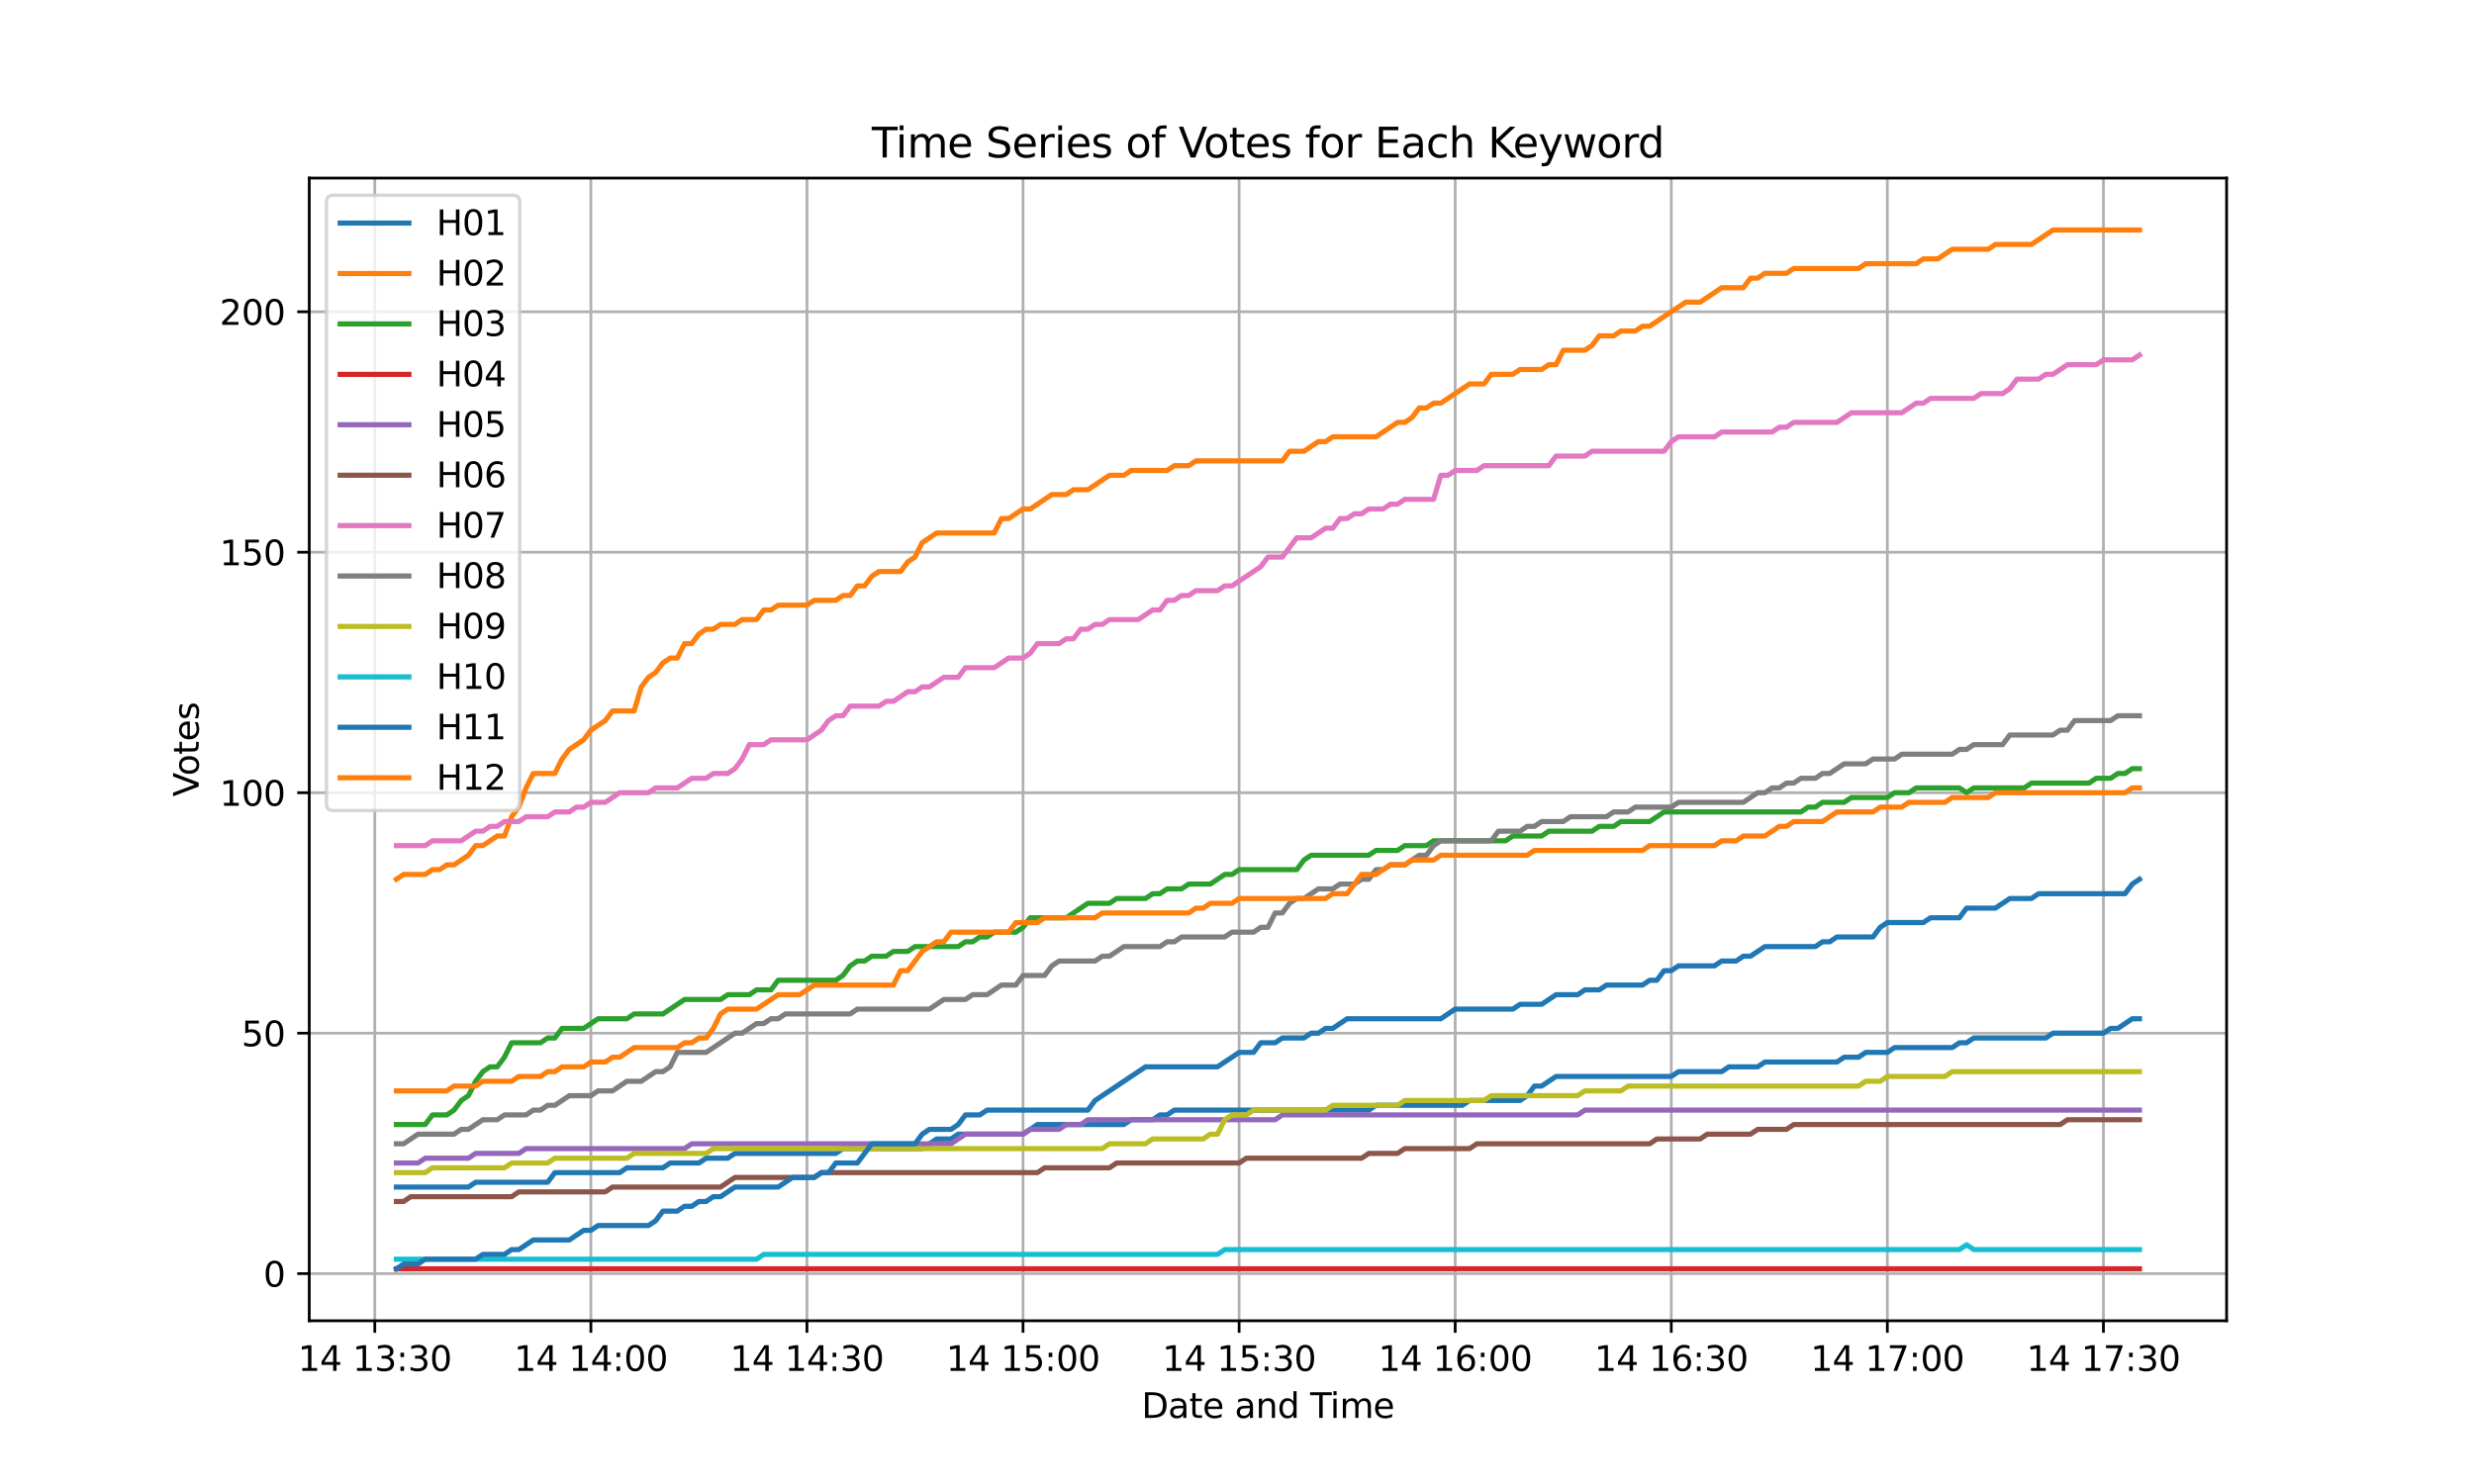 <?xml version="1.0" encoding="utf-8" standalone="no"?>
<!DOCTYPE svg PUBLIC "-//W3C//DTD SVG 1.1//EN"
  "http://www.w3.org/Graphics/SVG/1.1/DTD/svg11.dtd">
<svg xmlns:xlink="http://www.w3.org/1999/xlink" width="720pt" height="432pt" viewBox="0 0 720 432" xmlns="http://www.w3.org/2000/svg" version="1.1">
 <defs>
  <style type="text/css">*{stroke-linejoin: round; stroke-linecap: butt}</style>
 </defs>
 <g id="figure_1">
  <g id="patch_1">
   <path d="M 0 432 
L 720 432 
L 720 0 
L 0 0 
z
" style="fill: #ffffff"/>
  </g>
  <g id="axes_1">
   <g id="patch_2">
    <path d="M 90 384.48 
L 648 384.48 
L 648 51.84 
L 90 51.84 
z
" style="fill: #ffffff"/>
   </g>
   <g id="matplotlib.axis_1">
    <g id="xtick_1">
     <g id="line2d_1">
      <path d="M 109.075 384.48 
L 109.075 51.84 
" clip-path="url(#pff748c2087)" style="fill: none; stroke: #b0b0b0; stroke-width: 0.8; stroke-linecap: square"/>
     </g>
     <g id="line2d_2">
      <defs>
       <path id="m8a905e64b5" d="M 0 0 
L 0 3.5 
" style="stroke: #000000; stroke-width: 0.8"/>
      </defs>
      <g>
       <use xlink:href="#m8a905e64b5" x="109.075" y="384.48" style="stroke: #000000; stroke-width: 0.8"/>
      </g>
     </g>
     <g id="text_1">
      <!-- 14 13:30 -->
      <g transform="translate(86.714 399.078) scale(0.1 -0.1)">
       <defs>
        <path id="DejaVuSans-31" d="M 794 531 
L 1825 531 
L 1825 4091 
L 703 3866 
L 703 4441 
L 1819 4666 
L 2450 4666 
L 2450 531 
L 3481 531 
L 3481 0 
L 794 0 
L 794 531 
z
" transform="scale(0.016)"/>
        <path id="DejaVuSans-34" d="M 2419 4116 
L 825 1625 
L 2419 1625 
L 2419 4116 
z
M 2253 4666 
L 3047 4666 
L 3047 1625 
L 3713 1625 
L 3713 1100 
L 3047 1100 
L 3047 0 
L 2419 0 
L 2419 1100 
L 313 1100 
L 313 1709 
L 2253 4666 
z
" transform="scale(0.016)"/>
        <path id="DejaVuSans-20" transform="scale(0.016)"/>
        <path id="DejaVuSans-33" d="M 2597 2516 
Q 3050 2419 3304 2112 
Q 3559 1806 3559 1356 
Q 3559 666 3084 287 
Q 2609 -91 1734 -91 
Q 1441 -91 1130 -33 
Q 819 25 488 141 
L 488 750 
Q 750 597 1062 519 
Q 1375 441 1716 441 
Q 2309 441 2620 675 
Q 2931 909 2931 1356 
Q 2931 1769 2642 2001 
Q 2353 2234 1838 2234 
L 1294 2234 
L 1294 2753 
L 1863 2753 
Q 2328 2753 2575 2939 
Q 2822 3125 2822 3475 
Q 2822 3834 2567 4026 
Q 2313 4219 1838 4219 
Q 1578 4219 1281 4162 
Q 984 4106 628 3988 
L 628 4550 
Q 988 4650 1302 4700 
Q 1616 4750 1894 4750 
Q 2613 4750 3031 4423 
Q 3450 4097 3450 3541 
Q 3450 3153 3228 2886 
Q 3006 2619 2597 2516 
z
" transform="scale(0.016)"/>
        <path id="DejaVuSans-3a" d="M 750 794 
L 1409 794 
L 1409 0 
L 750 0 
L 750 794 
z
M 750 3309 
L 1409 3309 
L 1409 2516 
L 750 2516 
L 750 3309 
z
" transform="scale(0.016)"/>
        <path id="DejaVuSans-30" d="M 2034 4250 
Q 1547 4250 1301 3770 
Q 1056 3291 1056 2328 
Q 1056 1369 1301 889 
Q 1547 409 2034 409 
Q 2525 409 2770 889 
Q 3016 1369 3016 2328 
Q 3016 3291 2770 3770 
Q 2525 4250 2034 4250 
z
M 2034 4750 
Q 2819 4750 3233 4129 
Q 3647 3509 3647 2328 
Q 3647 1150 3233 529 
Q 2819 -91 2034 -91 
Q 1250 -91 836 529 
Q 422 1150 422 2328 
Q 422 3509 836 4129 
Q 1250 4750 2034 4750 
z
" transform="scale(0.016)"/>
       </defs>
       <use xlink:href="#DejaVuSans-31"/>
       <use xlink:href="#DejaVuSans-34" transform="translate(63.623 0)"/>
       <use xlink:href="#DejaVuSans-20" transform="translate(127.246 0)"/>
       <use xlink:href="#DejaVuSans-31" transform="translate(159.033 0)"/>
       <use xlink:href="#DejaVuSans-33" transform="translate(222.656 0)"/>
       <use xlink:href="#DejaVuSans-3a" transform="translate(286.279 0)"/>
       <use xlink:href="#DejaVuSans-33" transform="translate(319.971 0)"/>
       <use xlink:href="#DejaVuSans-30" transform="translate(383.594 0)"/>
      </g>
     </g>
    </g>
    <g id="xtick_2">
     <g id="line2d_3">
      <path d="M 171.96 384.48 
L 171.96 51.84 
" clip-path="url(#pff748c2087)" style="fill: none; stroke: #b0b0b0; stroke-width: 0.8; stroke-linecap: square"/>
     </g>
     <g id="line2d_4">
      <g>
       <use xlink:href="#m8a905e64b5" x="171.96" y="384.48" style="stroke: #000000; stroke-width: 0.8"/>
      </g>
     </g>
     <g id="text_2">
      <!-- 14 14:00 -->
      <g transform="translate(149.599 399.078) scale(0.1 -0.1)">
       <use xlink:href="#DejaVuSans-31"/>
       <use xlink:href="#DejaVuSans-34" transform="translate(63.623 0)"/>
       <use xlink:href="#DejaVuSans-20" transform="translate(127.246 0)"/>
       <use xlink:href="#DejaVuSans-31" transform="translate(159.033 0)"/>
       <use xlink:href="#DejaVuSans-34" transform="translate(222.656 0)"/>
       <use xlink:href="#DejaVuSans-3a" transform="translate(286.279 0)"/>
       <use xlink:href="#DejaVuSans-30" transform="translate(319.971 0)"/>
       <use xlink:href="#DejaVuSans-30" transform="translate(383.594 0)"/>
      </g>
     </g>
    </g>
    <g id="xtick_3">
     <g id="line2d_5">
      <path d="M 234.845 384.48 
L 234.845 51.84 
" clip-path="url(#pff748c2087)" style="fill: none; stroke: #b0b0b0; stroke-width: 0.8; stroke-linecap: square"/>
     </g>
     <g id="line2d_6">
      <g>
       <use xlink:href="#m8a905e64b5" x="234.845" y="384.48" style="stroke: #000000; stroke-width: 0.8"/>
      </g>
     </g>
     <g id="text_3">
      <!-- 14 14:30 -->
      <g transform="translate(212.484 399.078) scale(0.1 -0.1)">
       <use xlink:href="#DejaVuSans-31"/>
       <use xlink:href="#DejaVuSans-34" transform="translate(63.623 0)"/>
       <use xlink:href="#DejaVuSans-20" transform="translate(127.246 0)"/>
       <use xlink:href="#DejaVuSans-31" transform="translate(159.033 0)"/>
       <use xlink:href="#DejaVuSans-34" transform="translate(222.656 0)"/>
       <use xlink:href="#DejaVuSans-3a" transform="translate(286.279 0)"/>
       <use xlink:href="#DejaVuSans-33" transform="translate(319.971 0)"/>
       <use xlink:href="#DejaVuSans-30" transform="translate(383.594 0)"/>
      </g>
     </g>
    </g>
    <g id="xtick_4">
     <g id="line2d_7">
      <path d="M 297.73 384.48 
L 297.73 51.84 
" clip-path="url(#pff748c2087)" style="fill: none; stroke: #b0b0b0; stroke-width: 0.8; stroke-linecap: square"/>
     </g>
     <g id="line2d_8">
      <g>
       <use xlink:href="#m8a905e64b5" x="297.73" y="384.48" style="stroke: #000000; stroke-width: 0.8"/>
      </g>
     </g>
     <g id="text_4">
      <!-- 14 15:00 -->
      <g transform="translate(275.369 399.078) scale(0.1 -0.1)">
       <defs>
        <path id="DejaVuSans-35" d="M 691 4666 
L 3169 4666 
L 3169 4134 
L 1269 4134 
L 1269 2991 
Q 1406 3038 1543 3061 
Q 1681 3084 1819 3084 
Q 2600 3084 3056 2656 
Q 3513 2228 3513 1497 
Q 3513 744 3044 326 
Q 2575 -91 1722 -91 
Q 1428 -91 1123 -41 
Q 819 9 494 109 
L 494 744 
Q 775 591 1075 516 
Q 1375 441 1709 441 
Q 2250 441 2565 725 
Q 2881 1009 2881 1497 
Q 2881 1984 2565 2268 
Q 2250 2553 1709 2553 
Q 1456 2553 1204 2497 
Q 953 2441 691 2322 
L 691 4666 
z
" transform="scale(0.016)"/>
       </defs>
       <use xlink:href="#DejaVuSans-31"/>
       <use xlink:href="#DejaVuSans-34" transform="translate(63.623 0)"/>
       <use xlink:href="#DejaVuSans-20" transform="translate(127.246 0)"/>
       <use xlink:href="#DejaVuSans-31" transform="translate(159.033 0)"/>
       <use xlink:href="#DejaVuSans-35" transform="translate(222.656 0)"/>
       <use xlink:href="#DejaVuSans-3a" transform="translate(286.279 0)"/>
       <use xlink:href="#DejaVuSans-30" transform="translate(319.971 0)"/>
       <use xlink:href="#DejaVuSans-30" transform="translate(383.594 0)"/>
      </g>
     </g>
    </g>
    <g id="xtick_5">
     <g id="line2d_9">
      <path d="M 360.615 384.48 
L 360.615 51.84 
" clip-path="url(#pff748c2087)" style="fill: none; stroke: #b0b0b0; stroke-width: 0.8; stroke-linecap: square"/>
     </g>
     <g id="line2d_10">
      <g>
       <use xlink:href="#m8a905e64b5" x="360.615" y="384.48" style="stroke: #000000; stroke-width: 0.8"/>
      </g>
     </g>
     <g id="text_5">
      <!-- 14 15:30 -->
      <g transform="translate(338.254 399.078) scale(0.1 -0.1)">
       <use xlink:href="#DejaVuSans-31"/>
       <use xlink:href="#DejaVuSans-34" transform="translate(63.623 0)"/>
       <use xlink:href="#DejaVuSans-20" transform="translate(127.246 0)"/>
       <use xlink:href="#DejaVuSans-31" transform="translate(159.033 0)"/>
       <use xlink:href="#DejaVuSans-35" transform="translate(222.656 0)"/>
       <use xlink:href="#DejaVuSans-3a" transform="translate(286.279 0)"/>
       <use xlink:href="#DejaVuSans-33" transform="translate(319.971 0)"/>
       <use xlink:href="#DejaVuSans-30" transform="translate(383.594 0)"/>
      </g>
     </g>
    </g>
    <g id="xtick_6">
     <g id="line2d_11">
      <path d="M 423.5 384.48 
L 423.5 51.84 
" clip-path="url(#pff748c2087)" style="fill: none; stroke: #b0b0b0; stroke-width: 0.8; stroke-linecap: square"/>
     </g>
     <g id="line2d_12">
      <g>
       <use xlink:href="#m8a905e64b5" x="423.5" y="384.48" style="stroke: #000000; stroke-width: 0.8"/>
      </g>
     </g>
     <g id="text_6">
      <!-- 14 16:00 -->
      <g transform="translate(401.139 399.078) scale(0.1 -0.1)">
       <defs>
        <path id="DejaVuSans-36" d="M 2113 2584 
Q 1688 2584 1439 2293 
Q 1191 2003 1191 1497 
Q 1191 994 1439 701 
Q 1688 409 2113 409 
Q 2538 409 2786 701 
Q 3034 994 3034 1497 
Q 3034 2003 2786 2293 
Q 2538 2584 2113 2584 
z
M 3366 4563 
L 3366 3988 
Q 3128 4100 2886 4159 
Q 2644 4219 2406 4219 
Q 1781 4219 1451 3797 
Q 1122 3375 1075 2522 
Q 1259 2794 1537 2939 
Q 1816 3084 2150 3084 
Q 2853 3084 3261 2657 
Q 3669 2231 3669 1497 
Q 3669 778 3244 343 
Q 2819 -91 2113 -91 
Q 1303 -91 875 529 
Q 447 1150 447 2328 
Q 447 3434 972 4092 
Q 1497 4750 2381 4750 
Q 2619 4750 2861 4703 
Q 3103 4656 3366 4563 
z
" transform="scale(0.016)"/>
       </defs>
       <use xlink:href="#DejaVuSans-31"/>
       <use xlink:href="#DejaVuSans-34" transform="translate(63.623 0)"/>
       <use xlink:href="#DejaVuSans-20" transform="translate(127.246 0)"/>
       <use xlink:href="#DejaVuSans-31" transform="translate(159.033 0)"/>
       <use xlink:href="#DejaVuSans-36" transform="translate(222.656 0)"/>
       <use xlink:href="#DejaVuSans-3a" transform="translate(286.279 0)"/>
       <use xlink:href="#DejaVuSans-30" transform="translate(319.971 0)"/>
       <use xlink:href="#DejaVuSans-30" transform="translate(383.594 0)"/>
      </g>
     </g>
    </g>
    <g id="xtick_7">
     <g id="line2d_13">
      <path d="M 486.385 384.48 
L 486.385 51.84 
" clip-path="url(#pff748c2087)" style="fill: none; stroke: #b0b0b0; stroke-width: 0.8; stroke-linecap: square"/>
     </g>
     <g id="line2d_14">
      <g>
       <use xlink:href="#m8a905e64b5" x="486.385" y="384.48" style="stroke: #000000; stroke-width: 0.8"/>
      </g>
     </g>
     <g id="text_7">
      <!-- 14 16:30 -->
      <g transform="translate(464.024 399.078) scale(0.1 -0.1)">
       <use xlink:href="#DejaVuSans-31"/>
       <use xlink:href="#DejaVuSans-34" transform="translate(63.623 0)"/>
       <use xlink:href="#DejaVuSans-20" transform="translate(127.246 0)"/>
       <use xlink:href="#DejaVuSans-31" transform="translate(159.033 0)"/>
       <use xlink:href="#DejaVuSans-36" transform="translate(222.656 0)"/>
       <use xlink:href="#DejaVuSans-3a" transform="translate(286.279 0)"/>
       <use xlink:href="#DejaVuSans-33" transform="translate(319.971 0)"/>
       <use xlink:href="#DejaVuSans-30" transform="translate(383.594 0)"/>
      </g>
     </g>
    </g>
    <g id="xtick_8">
     <g id="line2d_15">
      <path d="M 549.27 384.48 
L 549.27 51.84 
" clip-path="url(#pff748c2087)" style="fill: none; stroke: #b0b0b0; stroke-width: 0.8; stroke-linecap: square"/>
     </g>
     <g id="line2d_16">
      <g>
       <use xlink:href="#m8a905e64b5" x="549.27" y="384.48" style="stroke: #000000; stroke-width: 0.8"/>
      </g>
     </g>
     <g id="text_8">
      <!-- 14 17:00 -->
      <g transform="translate(526.91 399.078) scale(0.1 -0.1)">
       <defs>
        <path id="DejaVuSans-37" d="M 525 4666 
L 3525 4666 
L 3525 4397 
L 1831 0 
L 1172 0 
L 2766 4134 
L 525 4134 
L 525 4666 
z
" transform="scale(0.016)"/>
       </defs>
       <use xlink:href="#DejaVuSans-31"/>
       <use xlink:href="#DejaVuSans-34" transform="translate(63.623 0)"/>
       <use xlink:href="#DejaVuSans-20" transform="translate(127.246 0)"/>
       <use xlink:href="#DejaVuSans-31" transform="translate(159.033 0)"/>
       <use xlink:href="#DejaVuSans-37" transform="translate(222.656 0)"/>
       <use xlink:href="#DejaVuSans-3a" transform="translate(286.279 0)"/>
       <use xlink:href="#DejaVuSans-30" transform="translate(319.971 0)"/>
       <use xlink:href="#DejaVuSans-30" transform="translate(383.594 0)"/>
      </g>
     </g>
    </g>
    <g id="xtick_9">
     <g id="line2d_17">
      <path d="M 612.156 384.48 
L 612.156 51.84 
" clip-path="url(#pff748c2087)" style="fill: none; stroke: #b0b0b0; stroke-width: 0.8; stroke-linecap: square"/>
     </g>
     <g id="line2d_18">
      <g>
       <use xlink:href="#m8a905e64b5" x="612.156" y="384.48" style="stroke: #000000; stroke-width: 0.8"/>
      </g>
     </g>
     <g id="text_9">
      <!-- 14 17:30 -->
      <g transform="translate(589.795 399.078) scale(0.1 -0.1)">
       <use xlink:href="#DejaVuSans-31"/>
       <use xlink:href="#DejaVuSans-34" transform="translate(63.623 0)"/>
       <use xlink:href="#DejaVuSans-20" transform="translate(127.246 0)"/>
       <use xlink:href="#DejaVuSans-31" transform="translate(159.033 0)"/>
       <use xlink:href="#DejaVuSans-37" transform="translate(222.656 0)"/>
       <use xlink:href="#DejaVuSans-3a" transform="translate(286.279 0)"/>
       <use xlink:href="#DejaVuSans-33" transform="translate(319.971 0)"/>
       <use xlink:href="#DejaVuSans-30" transform="translate(383.594 0)"/>
      </g>
     </g>
    </g>
    <g id="text_10">
     <!-- Date and Time -->
     <g transform="translate(332.23 412.757) scale(0.1 -0.1)">
      <defs>
       <path id="DejaVuSans-44" d="M 1259 4147 
L 1259 519 
L 2022 519 
Q 2988 519 3436 956 
Q 3884 1394 3884 2338 
Q 3884 3275 3436 3711 
Q 2988 4147 2022 4147 
L 1259 4147 
z
M 628 4666 
L 1925 4666 
Q 3281 4666 3915 4102 
Q 4550 3538 4550 2338 
Q 4550 1131 3912 565 
Q 3275 0 1925 0 
L 628 0 
L 628 4666 
z
" transform="scale(0.016)"/>
       <path id="DejaVuSans-61" d="M 2194 1759 
Q 1497 1759 1228 1600 
Q 959 1441 959 1056 
Q 959 750 1161 570 
Q 1363 391 1709 391 
Q 2188 391 2477 730 
Q 2766 1069 2766 1631 
L 2766 1759 
L 2194 1759 
z
M 3341 1997 
L 3341 0 
L 2766 0 
L 2766 531 
Q 2569 213 2275 61 
Q 1981 -91 1556 -91 
Q 1019 -91 701 211 
Q 384 513 384 1019 
Q 384 1609 779 1909 
Q 1175 2209 1959 2209 
L 2766 2209 
L 2766 2266 
Q 2766 2663 2505 2880 
Q 2244 3097 1772 3097 
Q 1472 3097 1187 3025 
Q 903 2953 641 2809 
L 641 3341 
Q 956 3463 1253 3523 
Q 1550 3584 1831 3584 
Q 2591 3584 2966 3190 
Q 3341 2797 3341 1997 
z
" transform="scale(0.016)"/>
       <path id="DejaVuSans-74" d="M 1172 4494 
L 1172 3500 
L 2356 3500 
L 2356 3053 
L 1172 3053 
L 1172 1153 
Q 1172 725 1289 603 
Q 1406 481 1766 481 
L 2356 481 
L 2356 0 
L 1766 0 
Q 1100 0 847 248 
Q 594 497 594 1153 
L 594 3053 
L 172 3053 
L 172 3500 
L 594 3500 
L 594 4494 
L 1172 4494 
z
" transform="scale(0.016)"/>
       <path id="DejaVuSans-65" d="M 3597 1894 
L 3597 1613 
L 953 1613 
Q 991 1019 1311 708 
Q 1631 397 2203 397 
Q 2534 397 2845 478 
Q 3156 559 3463 722 
L 3463 178 
Q 3153 47 2828 -22 
Q 2503 -91 2169 -91 
Q 1331 -91 842 396 
Q 353 884 353 1716 
Q 353 2575 817 3079 
Q 1281 3584 2069 3584 
Q 2775 3584 3186 3129 
Q 3597 2675 3597 1894 
z
M 3022 2063 
Q 3016 2534 2758 2815 
Q 2500 3097 2075 3097 
Q 1594 3097 1305 2825 
Q 1016 2553 972 2059 
L 3022 2063 
z
" transform="scale(0.016)"/>
       <path id="DejaVuSans-6e" d="M 3513 2113 
L 3513 0 
L 2938 0 
L 2938 2094 
Q 2938 2591 2744 2837 
Q 2550 3084 2163 3084 
Q 1697 3084 1428 2787 
Q 1159 2491 1159 1978 
L 1159 0 
L 581 0 
L 581 3500 
L 1159 3500 
L 1159 2956 
Q 1366 3272 1645 3428 
Q 1925 3584 2291 3584 
Q 2894 3584 3203 3211 
Q 3513 2838 3513 2113 
z
" transform="scale(0.016)"/>
       <path id="DejaVuSans-64" d="M 2906 2969 
L 2906 4863 
L 3481 4863 
L 3481 0 
L 2906 0 
L 2906 525 
Q 2725 213 2448 61 
Q 2172 -91 1784 -91 
Q 1150 -91 751 415 
Q 353 922 353 1747 
Q 353 2572 751 3078 
Q 1150 3584 1784 3584 
Q 2172 3584 2448 3432 
Q 2725 3281 2906 2969 
z
M 947 1747 
Q 947 1113 1208 752 
Q 1469 391 1925 391 
Q 2381 391 2643 752 
Q 2906 1113 2906 1747 
Q 2906 2381 2643 2742 
Q 2381 3103 1925 3103 
Q 1469 3103 1208 2742 
Q 947 2381 947 1747 
z
" transform="scale(0.016)"/>
       <path id="DejaVuSans-54" d="M -19 4666 
L 3928 4666 
L 3928 4134 
L 2272 4134 
L 2272 0 
L 1638 0 
L 1638 4134 
L -19 4134 
L -19 4666 
z
" transform="scale(0.016)"/>
       <path id="DejaVuSans-69" d="M 603 3500 
L 1178 3500 
L 1178 0 
L 603 0 
L 603 3500 
z
M 603 4863 
L 1178 4863 
L 1178 4134 
L 603 4134 
L 603 4863 
z
" transform="scale(0.016)"/>
       <path id="DejaVuSans-6d" d="M 3328 2828 
Q 3544 3216 3844 3400 
Q 4144 3584 4550 3584 
Q 5097 3584 5394 3201 
Q 5691 2819 5691 2113 
L 5691 0 
L 5113 0 
L 5113 2094 
Q 5113 2597 4934 2840 
Q 4756 3084 4391 3084 
Q 3944 3084 3684 2787 
Q 3425 2491 3425 1978 
L 3425 0 
L 2847 0 
L 2847 2094 
Q 2847 2600 2669 2842 
Q 2491 3084 2119 3084 
Q 1678 3084 1418 2786 
Q 1159 2488 1159 1978 
L 1159 0 
L 581 0 
L 581 3500 
L 1159 3500 
L 1159 2956 
Q 1356 3278 1631 3431 
Q 1906 3584 2284 3584 
Q 2666 3584 2933 3390 
Q 3200 3197 3328 2828 
z
" transform="scale(0.016)"/>
      </defs>
      <use xlink:href="#DejaVuSans-44"/>
      <use xlink:href="#DejaVuSans-61" transform="translate(77.002 0)"/>
      <use xlink:href="#DejaVuSans-74" transform="translate(138.281 0)"/>
      <use xlink:href="#DejaVuSans-65" transform="translate(177.49 0)"/>
      <use xlink:href="#DejaVuSans-20" transform="translate(239.014 0)"/>
      <use xlink:href="#DejaVuSans-61" transform="translate(270.801 0)"/>
      <use xlink:href="#DejaVuSans-6e" transform="translate(332.08 0)"/>
      <use xlink:href="#DejaVuSans-64" transform="translate(395.459 0)"/>
      <use xlink:href="#DejaVuSans-20" transform="translate(458.936 0)"/>
      <use xlink:href="#DejaVuSans-54" transform="translate(490.723 0)"/>
      <use xlink:href="#DejaVuSans-69" transform="translate(548.682 0)"/>
      <use xlink:href="#DejaVuSans-6d" transform="translate(576.465 0)"/>
      <use xlink:href="#DejaVuSans-65" transform="translate(673.877 0)"/>
     </g>
    </g>
   </g>
   <g id="matplotlib.axis_2">
    <g id="ytick_1">
     <g id="line2d_19">
      <path d="M 90 370.76 
L 648 370.76 
" clip-path="url(#pff748c2087)" style="fill: none; stroke: #b0b0b0; stroke-width: 0.8; stroke-linecap: square"/>
     </g>
     <g id="line2d_20">
      <defs>
       <path id="maa2b633c78" d="M 0 0 
L -3.5 0 
" style="stroke: #000000; stroke-width: 0.8"/>
      </defs>
      <g>
       <use xlink:href="#maa2b633c78" x="90" y="370.76" style="stroke: #000000; stroke-width: 0.8"/>
      </g>
     </g>
     <g id="text_11">
      <!-- 0 -->
      <g transform="translate(76.638 374.559) scale(0.1 -0.1)">
       <use xlink:href="#DejaVuSans-30"/>
      </g>
     </g>
    </g>
    <g id="ytick_2">
     <g id="line2d_21">
      <path d="M 90 300.76 
L 648 300.76 
" clip-path="url(#pff748c2087)" style="fill: none; stroke: #b0b0b0; stroke-width: 0.8; stroke-linecap: square"/>
     </g>
     <g id="line2d_22">
      <g>
       <use xlink:href="#maa2b633c78" x="90" y="300.76" style="stroke: #000000; stroke-width: 0.8"/>
      </g>
     </g>
     <g id="text_12">
      <!-- 50 -->
      <g transform="translate(70.275 304.559) scale(0.1 -0.1)">
       <use xlink:href="#DejaVuSans-35"/>
       <use xlink:href="#DejaVuSans-30" transform="translate(63.623 0)"/>
      </g>
     </g>
    </g>
    <g id="ytick_3">
     <g id="line2d_23">
      <path d="M 90 230.76 
L 648 230.76 
" clip-path="url(#pff748c2087)" style="fill: none; stroke: #b0b0b0; stroke-width: 0.8; stroke-linecap: square"/>
     </g>
     <g id="line2d_24">
      <g>
       <use xlink:href="#maa2b633c78" x="90" y="230.76" style="stroke: #000000; stroke-width: 0.8"/>
      </g>
     </g>
     <g id="text_13">
      <!-- 100 -->
      <g transform="translate(63.913 234.559) scale(0.1 -0.1)">
       <use xlink:href="#DejaVuSans-31"/>
       <use xlink:href="#DejaVuSans-30" transform="translate(63.623 0)"/>
       <use xlink:href="#DejaVuSans-30" transform="translate(127.246 0)"/>
      </g>
     </g>
    </g>
    <g id="ytick_4">
     <g id="line2d_25">
      <path d="M 90 160.76 
L 648 160.76 
" clip-path="url(#pff748c2087)" style="fill: none; stroke: #b0b0b0; stroke-width: 0.8; stroke-linecap: square"/>
     </g>
     <g id="line2d_26">
      <g>
       <use xlink:href="#maa2b633c78" x="90" y="160.76" style="stroke: #000000; stroke-width: 0.8"/>
      </g>
     </g>
     <g id="text_14">
      <!-- 150 -->
      <g transform="translate(63.913 164.559) scale(0.1 -0.1)">
       <use xlink:href="#DejaVuSans-31"/>
       <use xlink:href="#DejaVuSans-35" transform="translate(63.623 0)"/>
       <use xlink:href="#DejaVuSans-30" transform="translate(127.246 0)"/>
      </g>
     </g>
    </g>
    <g id="ytick_5">
     <g id="line2d_27">
      <path d="M 90 90.76 
L 648 90.76 
" clip-path="url(#pff748c2087)" style="fill: none; stroke: #b0b0b0; stroke-width: 0.8; stroke-linecap: square"/>
     </g>
     <g id="line2d_28">
      <g>
       <use xlink:href="#maa2b633c78" x="90" y="90.76" style="stroke: #000000; stroke-width: 0.8"/>
      </g>
     </g>
     <g id="text_15">
      <!-- 200 -->
      <g transform="translate(63.913 94.559) scale(0.1 -0.1)">
       <defs>
        <path id="DejaVuSans-32" d="M 1228 531 
L 3431 531 
L 3431 0 
L 469 0 
L 469 531 
Q 828 903 1448 1529 
Q 2069 2156 2228 2338 
Q 2531 2678 2651 2914 
Q 2772 3150 2772 3378 
Q 2772 3750 2511 3984 
Q 2250 4219 1831 4219 
Q 1534 4219 1204 4116 
Q 875 4013 500 3803 
L 500 4441 
Q 881 4594 1212 4672 
Q 1544 4750 1819 4750 
Q 2544 4750 2975 4387 
Q 3406 4025 3406 3419 
Q 3406 3131 3298 2873 
Q 3191 2616 2906 2266 
Q 2828 2175 2409 1742 
Q 1991 1309 1228 531 
z
" transform="scale(0.016)"/>
       </defs>
       <use xlink:href="#DejaVuSans-32"/>
       <use xlink:href="#DejaVuSans-30" transform="translate(63.623 0)"/>
       <use xlink:href="#DejaVuSans-30" transform="translate(127.246 0)"/>
      </g>
     </g>
    </g>
    <g id="text_16">
     <!-- Votes -->
     <g transform="translate(57.833 231.894) rotate(-90) scale(0.1 -0.1)">
      <defs>
       <path id="DejaVuSans-56" d="M 1831 0 
L 50 4666 
L 709 4666 
L 2188 738 
L 3669 4666 
L 4325 4666 
L 2547 0 
L 1831 0 
z
" transform="scale(0.016)"/>
       <path id="DejaVuSans-6f" d="M 1959 3097 
Q 1497 3097 1228 2736 
Q 959 2375 959 1747 
Q 959 1119 1226 758 
Q 1494 397 1959 397 
Q 2419 397 2687 759 
Q 2956 1122 2956 1747 
Q 2956 2369 2687 2733 
Q 2419 3097 1959 3097 
z
M 1959 3584 
Q 2709 3584 3137 3096 
Q 3566 2609 3566 1747 
Q 3566 888 3137 398 
Q 2709 -91 1959 -91 
Q 1206 -91 779 398 
Q 353 888 353 1747 
Q 353 2609 779 3096 
Q 1206 3584 1959 3584 
z
" transform="scale(0.016)"/>
       <path id="DejaVuSans-73" d="M 2834 3397 
L 2834 2853 
Q 2591 2978 2328 3040 
Q 2066 3103 1784 3103 
Q 1356 3103 1142 2972 
Q 928 2841 928 2578 
Q 928 2378 1081 2264 
Q 1234 2150 1697 2047 
L 1894 2003 
Q 2506 1872 2764 1633 
Q 3022 1394 3022 966 
Q 3022 478 2636 193 
Q 2250 -91 1575 -91 
Q 1294 -91 989 -36 
Q 684 19 347 128 
L 347 722 
Q 666 556 975 473 
Q 1284 391 1588 391 
Q 1994 391 2212 530 
Q 2431 669 2431 922 
Q 2431 1156 2273 1281 
Q 2116 1406 1581 1522 
L 1381 1569 
Q 847 1681 609 1914 
Q 372 2147 372 2553 
Q 372 3047 722 3315 
Q 1072 3584 1716 3584 
Q 2034 3584 2315 3537 
Q 2597 3491 2834 3397 
z
" transform="scale(0.016)"/>
      </defs>
      <use xlink:href="#DejaVuSans-56"/>
      <use xlink:href="#DejaVuSans-6f" transform="translate(60.658 0)"/>
      <use xlink:href="#DejaVuSans-74" transform="translate(121.84 0)"/>
      <use xlink:href="#DejaVuSans-65" transform="translate(161.049 0)"/>
      <use xlink:href="#DejaVuSans-73" transform="translate(222.572 0)"/>
     </g>
    </g>
   </g>
   <g id="line2d_29">
    <path d="M 115.364 345.56 
L 136.325 345.56 
L 138.421 344.16 
L 159.383 344.16 
L 161.479 341.36 
L 180.345 341.36 
L 182.441 339.96 
L 192.922 339.96 
L 195.018 338.56 
L 203.403 338.56 
L 205.499 337.16 
L 211.787 337.16 
L 213.884 335.76 
L 243.23 335.76 
L 245.326 334.36 
L 268.384 334.36 
L 272.576 331.56 
L 276.769 331.56 
L 278.865 330.16 
L 297.73 330.16 
L 301.923 327.36 
L 327.077 327.36 
L 329.173 325.96 
L 335.461 325.96 
L 337.557 324.56 
L 339.654 324.56 
L 341.75 323.16 
L 398.346 323.16 
L 400.443 321.76 
L 425.597 321.76 
L 427.693 320.36 
L 442.366 320.36 
L 444.462 318.96 
L 446.558 316.16 
L 448.654 316.16 
L 452.847 313.36 
L 486.385 313.36 
L 488.482 311.96 
L 501.059 311.96 
L 503.155 310.56 
L 511.539 310.56 
L 513.636 309.16 
L 534.597 309.16 
L 536.693 307.76 
L 540.886 307.76 
L 542.982 306.36 
L 549.27 306.36 
L 551.367 304.96 
L 568.136 304.96 
L 570.232 303.56 
L 572.328 303.56 
L 574.424 302.16 
L 595.386 302.16 
L 597.482 300.76 
L 612.156 300.76 
L 614.252 299.36 
L 616.348 299.36 
L 620.54 296.56 
L 622.636 296.56 
L 622.636 296.56 
" clip-path="url(#pff748c2087)" style="fill: none; stroke: #1f77b4; stroke-width: 1.5; stroke-linecap: square"/>
   </g>
   <g id="line2d_30">
    <path d="M 115.364 255.96 
L 117.46 254.56 
L 123.748 254.56 
L 125.844 253.16 
L 127.941 253.16 
L 130.037 251.76 
L 132.133 251.76 
L 136.325 248.96 
L 138.421 246.16 
L 140.518 246.16 
L 144.71 243.36 
L 146.806 243.36 
L 148.902 237.76 
L 150.998 234.96 
L 153.095 229.36 
L 155.191 225.16 
L 161.479 225.16 
L 163.576 220.96 
L 165.672 218.16 
L 169.864 215.36 
L 171.96 212.56 
L 176.153 209.76 
L 178.249 206.96 
L 184.537 206.96 
L 186.633 199.96 
L 188.73 197.16 
L 190.826 195.76 
L 192.922 192.96 
L 195.018 191.56 
L 197.114 191.56 
L 199.21 187.36 
L 201.307 187.36 
L 203.403 184.56 
L 205.499 183.16 
L 207.595 183.16 
L 209.691 181.76 
L 213.884 181.76 
L 215.98 180.36 
L 220.172 180.36 
L 222.268 177.56 
L 224.364 177.56 
L 226.461 176.16 
L 234.845 176.16 
L 236.941 174.76 
L 243.23 174.76 
L 245.326 173.36 
L 247.422 173.36 
L 249.518 170.56 
L 251.615 170.56 
L 253.711 167.76 
L 255.807 166.36 
L 262.095 166.36 
L 264.192 163.56 
L 266.288 162.16 
L 268.384 157.96 
L 272.576 155.16 
L 289.346 155.16 
L 291.442 150.96 
L 293.538 150.96 
L 297.73 148.16 
L 299.826 148.16 
L 306.115 143.96 
L 310.307 143.96 
L 312.403 142.56 
L 316.596 142.56 
L 322.884 138.36 
L 327.077 138.36 
L 329.173 136.96 
L 339.654 136.96 
L 341.75 135.56 
L 345.942 135.56 
L 348.038 134.16 
L 373.192 134.16 
L 375.289 131.36 
L 379.481 131.36 
L 383.673 128.56 
L 385.769 128.56 
L 387.866 127.16 
L 400.443 127.16 
L 406.731 122.96 
L 408.827 122.96 
L 410.923 121.56 
L 413.02 118.76 
L 415.116 118.76 
L 417.212 117.36 
L 419.308 117.36 
L 427.693 111.76 
L 431.885 111.76 
L 433.981 108.96 
L 440.27 108.96 
L 442.366 107.56 
L 448.654 107.56 
L 450.751 106.16 
L 452.847 106.16 
L 454.943 101.96 
L 461.231 101.96 
L 463.328 100.56 
L 465.424 97.76 
L 469.616 97.76 
L 471.712 96.36 
L 475.905 96.36 
L 478.001 94.96 
L 480.097 94.96 
L 490.578 87.96 
L 494.77 87.96 
L 501.059 83.76 
L 507.347 83.76 
L 509.443 80.96 
L 511.539 80.96 
L 513.636 79.56 
L 519.924 79.56 
L 522.02 78.16 
L 540.886 78.16 
L 542.982 76.76 
L 557.655 76.76 
L 559.751 75.36 
L 563.944 75.36 
L 568.136 72.56 
L 578.617 72.56 
L 580.713 71.16 
L 591.194 71.16 
L 597.482 66.96 
L 622.636 66.96 
L 622.636 66.96 
" clip-path="url(#pff748c2087)" style="fill: none; stroke: #ff7f0e; stroke-width: 1.5; stroke-linecap: square"/>
   </g>
   <g id="line2d_31">
    <path d="M 115.364 327.36 
L 123.748 327.36 
L 125.844 324.56 
L 130.037 324.56 
L 132.133 323.16 
L 134.229 320.36 
L 136.325 318.96 
L 138.421 314.76 
L 140.518 311.96 
L 142.614 310.56 
L 144.71 310.56 
L 146.806 307.76 
L 148.902 303.56 
L 157.287 303.56 
L 159.383 302.16 
L 161.479 302.16 
L 163.576 299.36 
L 169.864 299.36 
L 174.056 296.56 
L 182.441 296.56 
L 184.537 295.16 
L 192.922 295.16 
L 199.21 290.96 
L 209.691 290.96 
L 211.787 289.56 
L 218.076 289.56 
L 220.172 288.16 
L 224.364 288.16 
L 226.461 285.36 
L 243.23 285.36 
L 245.326 283.96 
L 247.422 281.16 
L 249.518 279.76 
L 251.615 279.76 
L 253.711 278.36 
L 257.903 278.36 
L 259.999 276.96 
L 264.192 276.96 
L 266.288 275.56 
L 278.865 275.56 
L 280.961 274.16 
L 283.057 274.16 
L 285.153 272.76 
L 287.249 272.76 
L 289.346 271.36 
L 295.634 271.36 
L 297.73 269.96 
L 299.826 267.16 
L 310.307 267.16 
L 316.596 262.96 
L 322.884 262.96 
L 324.98 261.56 
L 333.365 261.56 
L 335.461 260.16 
L 337.557 260.16 
L 339.654 258.76 
L 343.846 258.76 
L 345.942 257.36 
L 352.231 257.36 
L 356.423 254.56 
L 358.519 254.56 
L 360.615 253.16 
L 377.385 253.16 
L 379.481 250.36 
L 381.577 248.96 
L 398.346 248.96 
L 400.443 247.56 
L 406.731 247.56 
L 408.827 246.16 
L 415.116 246.16 
L 417.212 244.76 
L 438.174 244.76 
L 440.27 243.36 
L 448.654 243.36 
L 450.751 241.96 
L 463.328 241.96 
L 465.424 240.56 
L 469.616 240.56 
L 471.712 239.16 
L 480.097 239.16 
L 484.289 236.36 
L 524.116 236.36 
L 526.213 234.96 
L 528.309 234.96 
L 530.405 233.56 
L 536.693 233.56 
L 538.79 232.16 
L 549.27 232.16 
L 551.367 230.76 
L 555.559 230.76 
L 557.655 229.36 
L 570.232 229.36 
L 572.328 230.76 
L 574.424 229.36 
L 589.098 229.36 
L 591.194 227.96 
L 607.963 227.96 
L 610.059 226.56 
L 614.252 226.56 
L 616.348 225.16 
L 618.444 225.16 
L 620.54 223.76 
L 622.636 223.76 
L 622.636 223.76 
" clip-path="url(#pff748c2087)" style="fill: none; stroke: #2ca02c; stroke-width: 1.5; stroke-linecap: square"/>
   </g>
   <g id="line2d_32">
    <path d="M 115.364 369.36 
L 622.636 369.36 
L 622.636 369.36 
" clip-path="url(#pff748c2087)" style="fill: none; stroke: #d62728; stroke-width: 1.5; stroke-linecap: square"/>
   </g>
   <g id="line2d_33">
    <path d="M 115.364 338.56 
L 121.652 338.56 
L 123.748 337.16 
L 136.325 337.16 
L 138.421 335.76 
L 150.998 335.76 
L 153.095 334.36 
L 199.21 334.36 
L 201.307 332.96 
L 276.769 332.96 
L 280.961 330.16 
L 297.73 330.16 
L 299.826 328.76 
L 308.211 328.76 
L 310.307 327.36 
L 314.5 327.36 
L 316.596 325.96 
L 371.096 325.96 
L 373.192 324.56 
L 459.135 324.56 
L 461.231 323.16 
L 622.636 323.16 
L 622.636 323.16 
" clip-path="url(#pff748c2087)" style="fill: none; stroke: #9467bd; stroke-width: 1.5; stroke-linecap: square"/>
   </g>
   <g id="line2d_34">
    <path d="M 115.364 349.76 
L 117.46 349.76 
L 119.556 348.36 
L 148.902 348.36 
L 150.998 346.96 
L 176.153 346.96 
L 178.249 345.56 
L 209.691 345.56 
L 213.884 342.76 
L 236.941 342.76 
L 239.038 341.36 
L 301.923 341.36 
L 304.019 339.96 
L 322.884 339.96 
L 324.98 338.56 
L 360.615 338.56 
L 362.711 337.16 
L 396.25 337.16 
L 398.346 335.76 
L 406.731 335.76 
L 408.827 334.36 
L 427.693 334.36 
L 429.789 332.96 
L 480.097 332.96 
L 482.193 331.56 
L 494.77 331.56 
L 496.866 330.16 
L 509.443 330.16 
L 511.539 328.76 
L 519.924 328.76 
L 522.02 327.36 
L 599.579 327.36 
L 601.675 325.96 
L 622.636 325.96 
L 622.636 325.96 
" clip-path="url(#pff748c2087)" style="fill: none; stroke: #8c564b; stroke-width: 1.5; stroke-linecap: square"/>
   </g>
   <g id="line2d_35">
    <path d="M 115.364 246.16 
L 123.748 246.16 
L 125.844 244.76 
L 134.229 244.76 
L 138.421 241.96 
L 140.518 241.96 
L 142.614 240.56 
L 144.71 240.56 
L 146.806 239.16 
L 150.998 239.16 
L 153.095 237.76 
L 159.383 237.76 
L 161.479 236.36 
L 165.672 236.36 
L 167.768 234.96 
L 169.864 234.96 
L 171.96 233.56 
L 176.153 233.56 
L 180.345 230.76 
L 188.73 230.76 
L 190.826 229.36 
L 197.114 229.36 
L 201.307 226.56 
L 205.499 226.56 
L 207.595 225.16 
L 211.787 225.16 
L 213.884 223.76 
L 215.98 220.96 
L 218.076 216.76 
L 222.268 216.76 
L 224.364 215.36 
L 234.845 215.36 
L 239.038 212.56 
L 241.134 209.76 
L 243.23 208.36 
L 245.326 208.36 
L 247.422 205.56 
L 255.807 205.56 
L 257.903 204.16 
L 259.999 204.16 
L 264.192 201.36 
L 266.288 201.36 
L 268.384 199.96 
L 270.48 199.96 
L 274.672 197.16 
L 278.865 197.16 
L 280.961 194.36 
L 289.346 194.36 
L 293.538 191.56 
L 297.73 191.56 
L 299.826 190.16 
L 301.923 187.36 
L 308.211 187.36 
L 310.307 185.96 
L 312.403 185.96 
L 314.5 183.16 
L 316.596 183.16 
L 318.692 181.76 
L 320.788 181.76 
L 322.884 180.36 
L 331.269 180.36 
L 335.461 177.56 
L 337.557 177.56 
L 339.654 174.76 
L 341.75 174.76 
L 343.846 173.36 
L 345.942 173.36 
L 348.038 171.96 
L 354.327 171.96 
L 356.423 170.56 
L 358.519 170.56 
L 366.904 164.96 
L 369 162.16 
L 373.192 162.16 
L 377.385 156.56 
L 381.577 156.56 
L 385.769 153.76 
L 387.866 153.76 
L 389.962 150.96 
L 392.058 150.96 
L 394.154 149.56 
L 396.25 149.56 
L 398.346 148.16 
L 402.539 148.16 
L 404.635 146.76 
L 406.731 146.76 
L 408.827 145.36 
L 417.212 145.36 
L 419.308 138.36 
L 421.404 138.36 
L 423.5 136.96 
L 429.789 136.96 
L 431.885 135.56 
L 450.751 135.56 
L 452.847 132.76 
L 461.231 132.76 
L 463.328 131.36 
L 484.289 131.36 
L 486.385 128.56 
L 488.482 127.16 
L 498.962 127.16 
L 501.059 125.76 
L 515.732 125.76 
L 517.828 124.36 
L 519.924 124.36 
L 522.02 122.96 
L 534.597 122.96 
L 538.79 120.16 
L 553.463 120.16 
L 557.655 117.36 
L 559.751 117.36 
L 561.847 115.96 
L 574.424 115.96 
L 576.521 114.56 
L 582.809 114.56 
L 584.905 113.16 
L 587.002 110.36 
L 593.29 110.36 
L 595.386 108.96 
L 597.482 108.96 
L 601.675 106.16 
L 610.059 106.16 
L 612.156 104.76 
L 620.54 104.76 
L 622.636 103.36 
L 622.636 103.36 
" clip-path="url(#pff748c2087)" style="fill: none; stroke: #e377c2; stroke-width: 1.5; stroke-linecap: square"/>
   </g>
   <g id="line2d_36">
    <path d="M 115.364 332.96 
L 117.46 332.96 
L 121.652 330.16 
L 132.133 330.16 
L 134.229 328.76 
L 136.325 328.76 
L 140.518 325.96 
L 144.71 325.96 
L 146.806 324.56 
L 153.095 324.56 
L 155.191 323.16 
L 157.287 323.16 
L 159.383 321.76 
L 161.479 321.76 
L 165.672 318.96 
L 171.96 318.96 
L 174.056 317.56 
L 178.249 317.56 
L 182.441 314.76 
L 186.633 314.76 
L 190.826 311.96 
L 192.922 311.96 
L 195.018 310.56 
L 197.114 306.36 
L 205.499 306.36 
L 213.884 300.76 
L 215.98 300.76 
L 220.172 297.96 
L 222.268 297.96 
L 224.364 296.56 
L 226.461 296.56 
L 228.557 295.16 
L 247.422 295.16 
L 249.518 293.76 
L 270.48 293.76 
L 274.672 290.96 
L 280.961 290.96 
L 283.057 289.56 
L 287.249 289.56 
L 291.442 286.76 
L 295.634 286.76 
L 297.73 283.96 
L 304.019 283.96 
L 306.115 281.16 
L 308.211 279.76 
L 318.692 279.76 
L 320.788 278.36 
L 322.884 278.36 
L 327.077 275.56 
L 337.557 275.56 
L 339.654 274.16 
L 341.75 274.16 
L 343.846 272.76 
L 356.423 272.76 
L 358.519 271.36 
L 364.808 271.36 
L 366.904 269.96 
L 369 269.96 
L 371.096 265.76 
L 373.192 265.76 
L 375.289 262.96 
L 377.385 261.56 
L 379.481 261.56 
L 383.673 258.76 
L 387.866 258.76 
L 389.962 257.36 
L 394.154 257.36 
L 396.25 255.96 
L 398.346 255.96 
L 400.443 253.16 
L 402.539 253.16 
L 404.635 251.76 
L 408.827 251.76 
L 413.02 248.96 
L 415.116 248.96 
L 417.212 246.16 
L 419.308 244.76 
L 433.981 244.76 
L 436.077 241.96 
L 442.366 241.96 
L 444.462 240.56 
L 446.558 240.56 
L 448.654 239.16 
L 454.943 239.16 
L 457.039 237.76 
L 467.52 237.76 
L 469.616 236.36 
L 473.808 236.36 
L 475.905 234.96 
L 486.385 234.96 
L 488.482 233.56 
L 507.347 233.56 
L 511.539 230.76 
L 513.636 230.76 
L 515.732 229.36 
L 517.828 229.36 
L 519.924 227.96 
L 522.02 227.96 
L 524.116 226.56 
L 528.309 226.56 
L 530.405 225.16 
L 532.501 225.16 
L 536.693 222.36 
L 542.982 222.36 
L 545.078 220.96 
L 551.367 220.96 
L 553.463 219.56 
L 568.136 219.56 
L 570.232 218.16 
L 572.328 218.16 
L 574.424 216.76 
L 582.809 216.76 
L 584.905 213.96 
L 597.482 213.96 
L 599.579 212.56 
L 601.675 212.56 
L 603.771 209.76 
L 614.252 209.76 
L 616.348 208.36 
L 622.636 208.36 
L 622.636 208.36 
" clip-path="url(#pff748c2087)" style="fill: none; stroke: #7f7f7f; stroke-width: 1.5; stroke-linecap: square"/>
   </g>
   <g id="line2d_37">
    <path d="M 115.364 341.36 
L 123.748 341.36 
L 125.844 339.96 
L 146.806 339.96 
L 148.902 338.56 
L 159.383 338.56 
L 161.479 337.16 
L 182.441 337.16 
L 184.537 335.76 
L 205.499 335.76 
L 207.595 334.36 
L 320.788 334.36 
L 322.884 332.96 
L 333.365 332.96 
L 335.461 331.56 
L 350.134 331.56 
L 352.231 330.16 
L 354.327 330.16 
L 356.423 325.96 
L 358.519 324.56 
L 362.711 324.56 
L 364.808 323.16 
L 385.769 323.16 
L 387.866 321.76 
L 406.731 321.76 
L 408.827 320.36 
L 431.885 320.36 
L 433.981 318.96 
L 459.135 318.96 
L 461.231 317.56 
L 471.712 317.56 
L 473.808 316.16 
L 540.886 316.16 
L 542.982 314.76 
L 547.174 314.76 
L 549.27 313.36 
L 566.04 313.36 
L 568.136 311.96 
L 622.636 311.96 
L 622.636 311.96 
" clip-path="url(#pff748c2087)" style="fill: none; stroke: #bcbd22; stroke-width: 1.5; stroke-linecap: square"/>
   </g>
   <g id="line2d_38">
    <path d="M 115.364 366.56 
L 220.172 366.56 
L 222.268 365.16 
L 354.327 365.16 
L 356.423 363.76 
L 570.232 363.76 
L 572.328 362.36 
L 574.424 363.76 
L 622.636 363.76 
L 622.636 363.76 
" clip-path="url(#pff748c2087)" style="fill: none; stroke: #17becf; stroke-width: 1.5; stroke-linecap: square"/>
   </g>
   <g id="line2d_39">
    <path d="M 115.364 369.36 
L 117.46 367.96 
L 121.652 367.96 
L 123.748 366.56 
L 138.421 366.56 
L 140.518 365.16 
L 146.806 365.16 
L 148.902 363.76 
L 150.998 363.76 
L 155.191 360.96 
L 165.672 360.96 
L 169.864 358.16 
L 171.96 358.16 
L 174.056 356.76 
L 188.73 356.76 
L 190.826 355.36 
L 192.922 352.56 
L 197.114 352.56 
L 199.21 351.16 
L 201.307 351.16 
L 203.403 349.76 
L 205.499 349.76 
L 207.595 348.36 
L 209.691 348.36 
L 213.884 345.56 
L 226.461 345.56 
L 230.653 342.76 
L 236.941 342.76 
L 239.038 341.36 
L 241.134 341.36 
L 243.23 338.56 
L 249.518 338.56 
L 253.711 332.96 
L 266.288 332.96 
L 268.384 330.16 
L 270.48 328.76 
L 276.769 328.76 
L 278.865 327.36 
L 280.961 324.56 
L 285.153 324.56 
L 287.249 323.16 
L 316.596 323.16 
L 318.692 320.36 
L 333.365 310.56 
L 354.327 310.56 
L 360.615 306.36 
L 364.808 306.36 
L 366.904 303.56 
L 371.096 303.56 
L 373.192 302.16 
L 379.481 302.16 
L 381.577 300.76 
L 383.673 300.76 
L 385.769 299.36 
L 387.866 299.36 
L 392.058 296.56 
L 419.308 296.56 
L 423.5 293.76 
L 440.27 293.76 
L 442.366 292.36 
L 448.654 292.36 
L 452.847 289.56 
L 459.135 289.56 
L 461.231 288.16 
L 465.424 288.16 
L 467.52 286.76 
L 478.001 286.76 
L 480.097 285.36 
L 482.193 285.36 
L 484.289 282.56 
L 486.385 282.56 
L 488.482 281.16 
L 498.962 281.16 
L 501.059 279.76 
L 505.251 279.76 
L 507.347 278.36 
L 509.443 278.36 
L 513.636 275.56 
L 528.309 275.56 
L 530.405 274.16 
L 532.501 274.16 
L 534.597 272.76 
L 545.078 272.76 
L 547.174 269.96 
L 549.27 268.56 
L 559.751 268.56 
L 561.847 267.16 
L 570.232 267.16 
L 572.328 264.36 
L 580.713 264.36 
L 584.905 261.56 
L 591.194 261.56 
L 593.29 260.16 
L 618.444 260.16 
L 620.54 257.36 
L 622.636 255.96 
L 622.636 255.96 
" clip-path="url(#pff748c2087)" style="fill: none; stroke: #1f77b4; stroke-width: 1.5; stroke-linecap: square"/>
   </g>
   <g id="line2d_40">
    <path d="M 115.364 317.56 
L 130.037 317.56 
L 132.133 316.16 
L 138.421 316.16 
L 140.518 314.76 
L 148.902 314.76 
L 150.998 313.36 
L 157.287 313.36 
L 159.383 311.96 
L 161.479 311.96 
L 163.576 310.56 
L 169.864 310.56 
L 171.96 309.16 
L 176.153 309.16 
L 178.249 307.76 
L 180.345 307.76 
L 184.537 304.96 
L 197.114 304.96 
L 199.21 303.56 
L 201.307 303.56 
L 203.403 302.16 
L 205.499 302.16 
L 207.595 299.36 
L 209.691 295.16 
L 211.787 293.76 
L 220.172 293.76 
L 226.461 289.56 
L 232.749 289.56 
L 236.941 286.76 
L 259.999 286.76 
L 262.095 282.56 
L 264.192 282.56 
L 268.384 276.96 
L 272.576 274.16 
L 274.672 274.16 
L 276.769 271.36 
L 293.538 271.36 
L 295.634 268.56 
L 301.923 268.56 
L 304.019 267.16 
L 318.692 267.16 
L 320.788 265.76 
L 345.942 265.76 
L 348.038 264.36 
L 350.134 264.36 
L 352.231 262.96 
L 358.519 262.96 
L 360.615 261.56 
L 385.769 261.56 
L 387.866 260.16 
L 392.058 260.16 
L 396.25 254.56 
L 400.443 254.56 
L 404.635 251.76 
L 408.827 251.76 
L 410.923 250.36 
L 417.212 250.36 
L 419.308 248.96 
L 444.462 248.96 
L 446.558 247.56 
L 478.001 247.56 
L 480.097 246.16 
L 498.962 246.16 
L 501.059 244.76 
L 505.251 244.76 
L 507.347 243.36 
L 513.636 243.36 
L 517.828 240.56 
L 519.924 240.56 
L 522.02 239.16 
L 530.405 239.16 
L 534.597 236.36 
L 545.078 236.36 
L 547.174 234.96 
L 553.463 234.96 
L 555.559 233.56 
L 566.04 233.56 
L 568.136 232.16 
L 578.617 232.16 
L 580.713 230.76 
L 618.444 230.76 
L 620.54 229.36 
L 622.636 229.36 
L 622.636 229.36 
" clip-path="url(#pff748c2087)" style="fill: none; stroke: #ff7f0e; stroke-width: 1.5; stroke-linecap: square"/>
   </g>
   <g id="patch_3">
    <path d="M 90 384.48 
L 90 51.84 
" style="fill: none; stroke: #000000; stroke-width: 0.8; stroke-linejoin: miter; stroke-linecap: square"/>
   </g>
   <g id="patch_4">
    <path d="M 648 384.48 
L 648 51.84 
" style="fill: none; stroke: #000000; stroke-width: 0.8; stroke-linejoin: miter; stroke-linecap: square"/>
   </g>
   <g id="patch_5">
    <path d="M 90 384.48 
L 648 384.48 
" style="fill: none; stroke: #000000; stroke-width: 0.8; stroke-linejoin: miter; stroke-linecap: square"/>
   </g>
   <g id="patch_6">
    <path d="M 90 51.84 
L 648 51.84 
" style="fill: none; stroke: #000000; stroke-width: 0.8; stroke-linejoin: miter; stroke-linecap: square"/>
   </g>
   <g id="text_17">
    <!-- Time Series of Votes for Each Keyword -->
    <g transform="translate(253.717 45.84) scale(0.12 -0.12)">
     <defs>
      <path id="DejaVuSans-53" d="M 3425 4513 
L 3425 3897 
Q 3066 4069 2747 4153 
Q 2428 4238 2131 4238 
Q 1616 4238 1336 4038 
Q 1056 3838 1056 3469 
Q 1056 3159 1242 3001 
Q 1428 2844 1947 2747 
L 2328 2669 
Q 3034 2534 3370 2195 
Q 3706 1856 3706 1288 
Q 3706 609 3251 259 
Q 2797 -91 1919 -91 
Q 1588 -91 1214 -16 
Q 841 59 441 206 
L 441 856 
Q 825 641 1194 531 
Q 1563 422 1919 422 
Q 2459 422 2753 634 
Q 3047 847 3047 1241 
Q 3047 1584 2836 1778 
Q 2625 1972 2144 2069 
L 1759 2144 
Q 1053 2284 737 2584 
Q 422 2884 422 3419 
Q 422 4038 858 4394 
Q 1294 4750 2059 4750 
Q 2388 4750 2728 4690 
Q 3069 4631 3425 4513 
z
" transform="scale(0.016)"/>
      <path id="DejaVuSans-72" d="M 2631 2963 
Q 2534 3019 2420 3045 
Q 2306 3072 2169 3072 
Q 1681 3072 1420 2755 
Q 1159 2438 1159 1844 
L 1159 0 
L 581 0 
L 581 3500 
L 1159 3500 
L 1159 2956 
Q 1341 3275 1631 3429 
Q 1922 3584 2338 3584 
Q 2397 3584 2469 3576 
Q 2541 3569 2628 3553 
L 2631 2963 
z
" transform="scale(0.016)"/>
      <path id="DejaVuSans-66" d="M 2375 4863 
L 2375 4384 
L 1825 4384 
Q 1516 4384 1395 4259 
Q 1275 4134 1275 3809 
L 1275 3500 
L 2222 3500 
L 2222 3053 
L 1275 3053 
L 1275 0 
L 697 0 
L 697 3053 
L 147 3053 
L 147 3500 
L 697 3500 
L 697 3744 
Q 697 4328 969 4595 
Q 1241 4863 1831 4863 
L 2375 4863 
z
" transform="scale(0.016)"/>
      <path id="DejaVuSans-45" d="M 628 4666 
L 3578 4666 
L 3578 4134 
L 1259 4134 
L 1259 2753 
L 3481 2753 
L 3481 2222 
L 1259 2222 
L 1259 531 
L 3634 531 
L 3634 0 
L 628 0 
L 628 4666 
z
" transform="scale(0.016)"/>
      <path id="DejaVuSans-63" d="M 3122 3366 
L 3122 2828 
Q 2878 2963 2633 3030 
Q 2388 3097 2138 3097 
Q 1578 3097 1268 2742 
Q 959 2388 959 1747 
Q 959 1106 1268 751 
Q 1578 397 2138 397 
Q 2388 397 2633 464 
Q 2878 531 3122 666 
L 3122 134 
Q 2881 22 2623 -34 
Q 2366 -91 2075 -91 
Q 1284 -91 818 406 
Q 353 903 353 1747 
Q 353 2603 823 3093 
Q 1294 3584 2113 3584 
Q 2378 3584 2631 3529 
Q 2884 3475 3122 3366 
z
" transform="scale(0.016)"/>
      <path id="DejaVuSans-68" d="M 3513 2113 
L 3513 0 
L 2938 0 
L 2938 2094 
Q 2938 2591 2744 2837 
Q 2550 3084 2163 3084 
Q 1697 3084 1428 2787 
Q 1159 2491 1159 1978 
L 1159 0 
L 581 0 
L 581 4863 
L 1159 4863 
L 1159 2956 
Q 1366 3272 1645 3428 
Q 1925 3584 2291 3584 
Q 2894 3584 3203 3211 
Q 3513 2838 3513 2113 
z
" transform="scale(0.016)"/>
      <path id="DejaVuSans-4b" d="M 628 4666 
L 1259 4666 
L 1259 2694 
L 3353 4666 
L 4166 4666 
L 1850 2491 
L 4331 0 
L 3500 0 
L 1259 2247 
L 1259 0 
L 628 0 
L 628 4666 
z
" transform="scale(0.016)"/>
      <path id="DejaVuSans-79" d="M 2059 -325 
Q 1816 -950 1584 -1140 
Q 1353 -1331 966 -1331 
L 506 -1331 
L 506 -850 
L 844 -850 
Q 1081 -850 1212 -737 
Q 1344 -625 1503 -206 
L 1606 56 
L 191 3500 
L 800 3500 
L 1894 763 
L 2988 3500 
L 3597 3500 
L 2059 -325 
z
" transform="scale(0.016)"/>
      <path id="DejaVuSans-77" d="M 269 3500 
L 844 3500 
L 1563 769 
L 2278 3500 
L 2956 3500 
L 3675 769 
L 4391 3500 
L 4966 3500 
L 4050 0 
L 3372 0 
L 2619 2869 
L 1863 0 
L 1184 0 
L 269 3500 
z
" transform="scale(0.016)"/>
     </defs>
     <use xlink:href="#DejaVuSans-54"/>
     <use xlink:href="#DejaVuSans-69" transform="translate(57.959 0)"/>
     <use xlink:href="#DejaVuSans-6d" transform="translate(85.742 0)"/>
     <use xlink:href="#DejaVuSans-65" transform="translate(183.154 0)"/>
     <use xlink:href="#DejaVuSans-20" transform="translate(244.678 0)"/>
     <use xlink:href="#DejaVuSans-53" transform="translate(276.465 0)"/>
     <use xlink:href="#DejaVuSans-65" transform="translate(339.941 0)"/>
     <use xlink:href="#DejaVuSans-72" transform="translate(401.465 0)"/>
     <use xlink:href="#DejaVuSans-69" transform="translate(442.578 0)"/>
     <use xlink:href="#DejaVuSans-65" transform="translate(470.361 0)"/>
     <use xlink:href="#DejaVuSans-73" transform="translate(531.885 0)"/>
     <use xlink:href="#DejaVuSans-20" transform="translate(583.984 0)"/>
     <use xlink:href="#DejaVuSans-6f" transform="translate(615.771 0)"/>
     <use xlink:href="#DejaVuSans-66" transform="translate(676.953 0)"/>
     <use xlink:href="#DejaVuSans-20" transform="translate(712.158 0)"/>
     <use xlink:href="#DejaVuSans-56" transform="translate(743.945 0)"/>
     <use xlink:href="#DejaVuSans-6f" transform="translate(804.604 0)"/>
     <use xlink:href="#DejaVuSans-74" transform="translate(865.785 0)"/>
     <use xlink:href="#DejaVuSans-65" transform="translate(904.994 0)"/>
     <use xlink:href="#DejaVuSans-73" transform="translate(966.518 0)"/>
     <use xlink:href="#DejaVuSans-20" transform="translate(1018.617 0)"/>
     <use xlink:href="#DejaVuSans-66" transform="translate(1050.404 0)"/>
     <use xlink:href="#DejaVuSans-6f" transform="translate(1085.609 0)"/>
     <use xlink:href="#DejaVuSans-72" transform="translate(1146.791 0)"/>
     <use xlink:href="#DejaVuSans-20" transform="translate(1187.904 0)"/>
     <use xlink:href="#DejaVuSans-45" transform="translate(1219.691 0)"/>
     <use xlink:href="#DejaVuSans-61" transform="translate(1282.875 0)"/>
     <use xlink:href="#DejaVuSans-63" transform="translate(1344.154 0)"/>
     <use xlink:href="#DejaVuSans-68" transform="translate(1399.135 0)"/>
     <use xlink:href="#DejaVuSans-20" transform="translate(1462.514 0)"/>
     <use xlink:href="#DejaVuSans-4b" transform="translate(1494.301 0)"/>
     <use xlink:href="#DejaVuSans-65" transform="translate(1554.877 0)"/>
     <use xlink:href="#DejaVuSans-79" transform="translate(1616.4 0)"/>
     <use xlink:href="#DejaVuSans-77" transform="translate(1675.58 0)"/>
     <use xlink:href="#DejaVuSans-6f" transform="translate(1757.367 0)"/>
     <use xlink:href="#DejaVuSans-72" transform="translate(1818.549 0)"/>
     <use xlink:href="#DejaVuSans-64" transform="translate(1857.912 0)"/>
    </g>
   </g>
   <g id="legend_1">
    <g id="patch_7">
     <path d="M 97 235.977 
L 149.245 235.977 
Q 151.245 235.977 151.245 233.977 
L 151.245 58.84 
Q 151.245 56.84 149.245 56.84 
L 97 56.84 
Q 95 56.84 95 58.84 
L 95 233.977 
Q 95 235.977 97 235.977 
z
" style="fill: #ffffff; opacity: 0.8; stroke: #cccccc; stroke-linejoin: miter"/>
    </g>
    <g id="line2d_41">
     <path d="M 99 64.938 
L 109 64.938 
L 119 64.938 
" style="fill: none; stroke: #1f77b4; stroke-width: 1.5; stroke-linecap: square"/>
    </g>
    <g id="text_18">
     <!-- H01 -->
     <g transform="translate(127 68.438) scale(0.1 -0.1)">
      <defs>
       <path id="DejaVuSans-48" d="M 628 4666 
L 1259 4666 
L 1259 2753 
L 3553 2753 
L 3553 4666 
L 4184 4666 
L 4184 0 
L 3553 0 
L 3553 2222 
L 1259 2222 
L 1259 0 
L 628 0 
L 628 4666 
z
" transform="scale(0.016)"/>
      </defs>
      <use xlink:href="#DejaVuSans-48"/>
      <use xlink:href="#DejaVuSans-30" transform="translate(75.195 0)"/>
      <use xlink:href="#DejaVuSans-31" transform="translate(138.818 0)"/>
     </g>
    </g>
    <g id="line2d_42">
     <path d="M 99 79.617 
L 109 79.617 
L 119 79.617 
" style="fill: none; stroke: #ff7f0e; stroke-width: 1.5; stroke-linecap: square"/>
    </g>
    <g id="text_19">
     <!-- H02 -->
     <g transform="translate(127 83.117) scale(0.1 -0.1)">
      <use xlink:href="#DejaVuSans-48"/>
      <use xlink:href="#DejaVuSans-30" transform="translate(75.195 0)"/>
      <use xlink:href="#DejaVuSans-32" transform="translate(138.818 0)"/>
     </g>
    </g>
    <g id="line2d_43">
     <path d="M 99 94.295 
L 109 94.295 
L 119 94.295 
" style="fill: none; stroke: #2ca02c; stroke-width: 1.5; stroke-linecap: square"/>
    </g>
    <g id="text_20">
     <!-- H03 -->
     <g transform="translate(127 97.795) scale(0.1 -0.1)">
      <use xlink:href="#DejaVuSans-48"/>
      <use xlink:href="#DejaVuSans-30" transform="translate(75.195 0)"/>
      <use xlink:href="#DejaVuSans-33" transform="translate(138.818 0)"/>
     </g>
    </g>
    <g id="line2d_44">
     <path d="M 99 108.973 
L 109 108.973 
L 119 108.973 
" style="fill: none; stroke: #d62728; stroke-width: 1.5; stroke-linecap: square"/>
    </g>
    <g id="text_21">
     <!-- H04 -->
     <g transform="translate(127 112.473) scale(0.1 -0.1)">
      <use xlink:href="#DejaVuSans-48"/>
      <use xlink:href="#DejaVuSans-30" transform="translate(75.195 0)"/>
      <use xlink:href="#DejaVuSans-34" transform="translate(138.818 0)"/>
     </g>
    </g>
    <g id="line2d_45">
     <path d="M 99 123.651 
L 109 123.651 
L 119 123.651 
" style="fill: none; stroke: #9467bd; stroke-width: 1.5; stroke-linecap: square"/>
    </g>
    <g id="text_22">
     <!-- H05 -->
     <g transform="translate(127 127.151) scale(0.1 -0.1)">
      <use xlink:href="#DejaVuSans-48"/>
      <use xlink:href="#DejaVuSans-30" transform="translate(75.195 0)"/>
      <use xlink:href="#DejaVuSans-35" transform="translate(138.818 0)"/>
     </g>
    </g>
    <g id="line2d_46">
     <path d="M 99 138.329 
L 109 138.329 
L 119 138.329 
" style="fill: none; stroke: #8c564b; stroke-width: 1.5; stroke-linecap: square"/>
    </g>
    <g id="text_23">
     <!-- H06 -->
     <g transform="translate(127 141.829) scale(0.1 -0.1)">
      <use xlink:href="#DejaVuSans-48"/>
      <use xlink:href="#DejaVuSans-30" transform="translate(75.195 0)"/>
      <use xlink:href="#DejaVuSans-36" transform="translate(138.818 0)"/>
     </g>
    </g>
    <g id="line2d_47">
     <path d="M 99 153.007 
L 109 153.007 
L 119 153.007 
" style="fill: none; stroke: #e377c2; stroke-width: 1.5; stroke-linecap: square"/>
    </g>
    <g id="text_24">
     <!-- H07 -->
     <g transform="translate(127 156.507) scale(0.1 -0.1)">
      <use xlink:href="#DejaVuSans-48"/>
      <use xlink:href="#DejaVuSans-30" transform="translate(75.195 0)"/>
      <use xlink:href="#DejaVuSans-37" transform="translate(138.818 0)"/>
     </g>
    </g>
    <g id="line2d_48">
     <path d="M 99 167.685 
L 109 167.685 
L 119 167.685 
" style="fill: none; stroke: #7f7f7f; stroke-width: 1.5; stroke-linecap: square"/>
    </g>
    <g id="text_25">
     <!-- H08 -->
     <g transform="translate(127 171.185) scale(0.1 -0.1)">
      <defs>
       <path id="DejaVuSans-38" d="M 2034 2216 
Q 1584 2216 1326 1975 
Q 1069 1734 1069 1313 
Q 1069 891 1326 650 
Q 1584 409 2034 409 
Q 2484 409 2743 651 
Q 3003 894 3003 1313 
Q 3003 1734 2745 1975 
Q 2488 2216 2034 2216 
z
M 1403 2484 
Q 997 2584 770 2862 
Q 544 3141 544 3541 
Q 544 4100 942 4425 
Q 1341 4750 2034 4750 
Q 2731 4750 3128 4425 
Q 3525 4100 3525 3541 
Q 3525 3141 3298 2862 
Q 3072 2584 2669 2484 
Q 3125 2378 3379 2068 
Q 3634 1759 3634 1313 
Q 3634 634 3220 271 
Q 2806 -91 2034 -91 
Q 1263 -91 848 271 
Q 434 634 434 1313 
Q 434 1759 690 2068 
Q 947 2378 1403 2484 
z
M 1172 3481 
Q 1172 3119 1398 2916 
Q 1625 2713 2034 2713 
Q 2441 2713 2670 2916 
Q 2900 3119 2900 3481 
Q 2900 3844 2670 4047 
Q 2441 4250 2034 4250 
Q 1625 4250 1398 4047 
Q 1172 3844 1172 3481 
z
" transform="scale(0.016)"/>
      </defs>
      <use xlink:href="#DejaVuSans-48"/>
      <use xlink:href="#DejaVuSans-30" transform="translate(75.195 0)"/>
      <use xlink:href="#DejaVuSans-38" transform="translate(138.818 0)"/>
     </g>
    </g>
    <g id="line2d_49">
     <path d="M 99 182.363 
L 109 182.363 
L 119 182.363 
" style="fill: none; stroke: #bcbd22; stroke-width: 1.5; stroke-linecap: square"/>
    </g>
    <g id="text_26">
     <!-- H09 -->
     <g transform="translate(127 185.863) scale(0.1 -0.1)">
      <defs>
       <path id="DejaVuSans-39" d="M 703 97 
L 703 672 
Q 941 559 1184 500 
Q 1428 441 1663 441 
Q 2288 441 2617 861 
Q 2947 1281 2994 2138 
Q 2813 1869 2534 1725 
Q 2256 1581 1919 1581 
Q 1219 1581 811 2004 
Q 403 2428 403 3163 
Q 403 3881 828 4315 
Q 1253 4750 1959 4750 
Q 2769 4750 3195 4129 
Q 3622 3509 3622 2328 
Q 3622 1225 3098 567 
Q 2575 -91 1691 -91 
Q 1453 -91 1209 -44 
Q 966 3 703 97 
z
M 1959 2075 
Q 2384 2075 2632 2365 
Q 2881 2656 2881 3163 
Q 2881 3666 2632 3958 
Q 2384 4250 1959 4250 
Q 1534 4250 1286 3958 
Q 1038 3666 1038 3163 
Q 1038 2656 1286 2365 
Q 1534 2075 1959 2075 
z
" transform="scale(0.016)"/>
      </defs>
      <use xlink:href="#DejaVuSans-48"/>
      <use xlink:href="#DejaVuSans-30" transform="translate(75.195 0)"/>
      <use xlink:href="#DejaVuSans-39" transform="translate(138.818 0)"/>
     </g>
    </g>
    <g id="line2d_50">
     <path d="M 99 197.042 
L 109 197.042 
L 119 197.042 
" style="fill: none; stroke: #17becf; stroke-width: 1.5; stroke-linecap: square"/>
    </g>
    <g id="text_27">
     <!-- H10 -->
     <g transform="translate(127 200.542) scale(0.1 -0.1)">
      <use xlink:href="#DejaVuSans-48"/>
      <use xlink:href="#DejaVuSans-31" transform="translate(75.195 0)"/>
      <use xlink:href="#DejaVuSans-30" transform="translate(138.818 0)"/>
     </g>
    </g>
    <g id="line2d_51">
     <path d="M 99 211.72 
L 109 211.72 
L 119 211.72 
" style="fill: none; stroke: #1f77b4; stroke-width: 1.5; stroke-linecap: square"/>
    </g>
    <g id="text_28">
     <!-- H11 -->
     <g transform="translate(127 215.22) scale(0.1 -0.1)">
      <use xlink:href="#DejaVuSans-48"/>
      <use xlink:href="#DejaVuSans-31" transform="translate(75.195 0)"/>
      <use xlink:href="#DejaVuSans-31" transform="translate(138.818 0)"/>
     </g>
    </g>
    <g id="line2d_52">
     <path d="M 99 226.398 
L 109 226.398 
L 119 226.398 
" style="fill: none; stroke: #ff7f0e; stroke-width: 1.5; stroke-linecap: square"/>
    </g>
    <g id="text_29">
     <!-- H12 -->
     <g transform="translate(127 229.898) scale(0.1 -0.1)">
      <use xlink:href="#DejaVuSans-48"/>
      <use xlink:href="#DejaVuSans-31" transform="translate(75.195 0)"/>
      <use xlink:href="#DejaVuSans-32" transform="translate(138.818 0)"/>
     </g>
    </g>
   </g>
  </g>
 </g>
 <defs>
  <clipPath id="pff748c2087">
   <rect x="90" y="51.84" width="558" height="332.64"/>
  </clipPath>
 </defs>
</svg>
